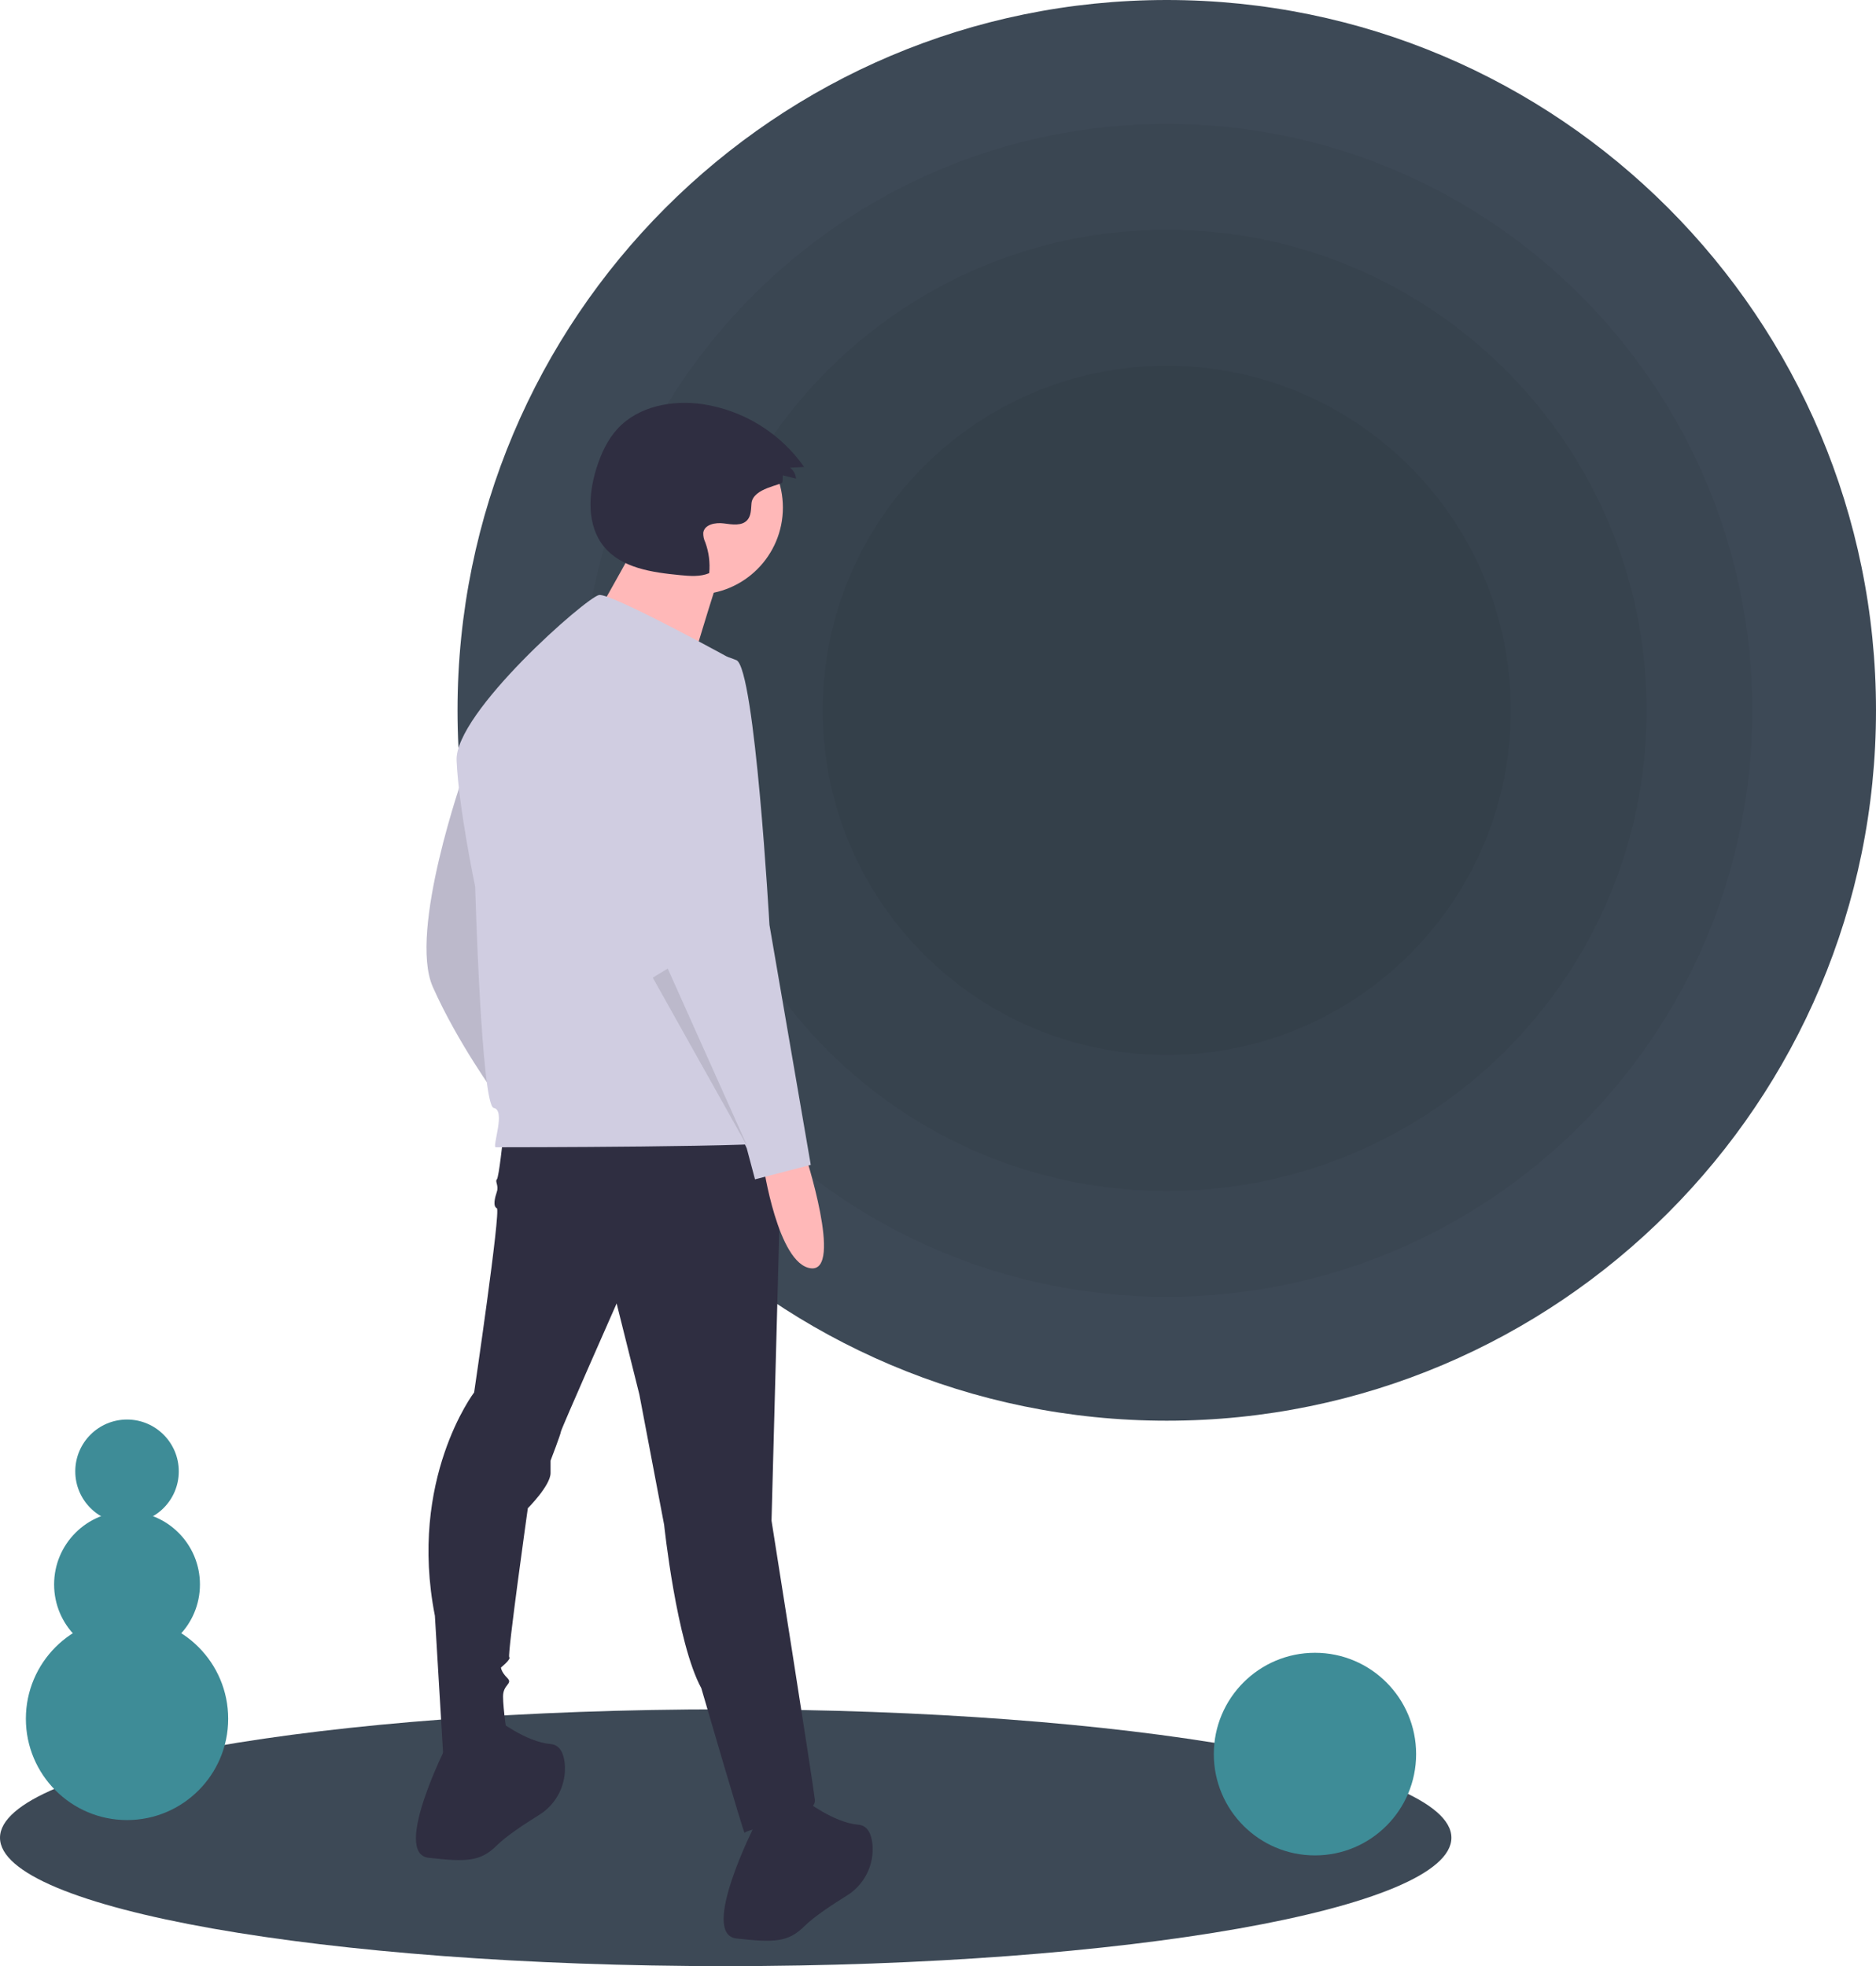 <svg width="208" height="218" viewBox="0 0 208 218" fill="none" xmlns="http://www.w3.org/2000/svg">
<g clip-path="url(#clip0_159_3210)">
<path d="M80.461 218C124.899 218 160.923 211.626 160.923 203.763C160.923 195.9 124.899 189.525 80.461 189.525C36.024 189.525 0 195.9 0 203.763C0 211.626 36.024 218 80.461 218Z" fill="#3D4956"/>
<path d="M129.364 157.524C172.794 157.524 208 122.261 208 78.762C208 35.263 172.794 0 129.364 0C85.935 0 50.728 35.263 50.728 78.762C50.728 122.261 85.935 157.524 129.364 157.524Z" fill="#3D4956"/>
<path opacity="0.05" d="M129.364 143.783C165.216 143.783 194.28 114.672 194.28 78.762C194.28 42.852 165.216 13.742 129.364 13.742C93.512 13.742 64.448 42.852 64.448 78.762C64.448 114.672 93.512 143.783 129.364 143.783Z" fill="black"/>
<path opacity="0.05" d="M129.364 132.052C158.748 132.052 182.569 108.193 182.569 78.762C182.569 49.331 158.748 25.472 129.364 25.472C99.98 25.472 76.16 49.331 76.16 78.762C76.16 108.193 99.98 132.052 129.364 132.052Z" fill="black"/>
<path opacity="0.05" d="M129.364 116.97C150.432 116.97 167.511 99.864 167.511 78.762C167.511 57.66 150.432 40.554 129.364 40.554C108.297 40.554 91.218 57.66 91.218 78.762C91.218 99.864 108.297 116.97 129.364 116.97Z" fill="black"/>
<path d="M51.425 85.811C51.425 85.811 45.243 103.241 47.991 109.433C50.738 115.625 55.089 121.588 55.089 121.588C55.089 121.588 53.486 86.957 51.425 85.811Z" fill="#D0CDE1"/>
<path opacity="0.1" d="M51.425 85.811C51.425 85.811 45.243 103.241 47.991 109.433C50.738 115.625 55.089 121.588 55.089 121.588C55.089 121.588 53.486 86.957 51.425 85.811Z" fill="black"/>
<path d="M55.775 126.175C55.775 126.175 55.318 130.533 55.089 130.762C54.859 130.992 55.318 131.45 55.089 132.138C54.859 132.826 54.63 133.744 55.089 133.973C55.546 134.202 52.57 154.385 52.57 154.385C52.57 154.385 45.242 164.017 48.219 179.154L49.135 194.52C49.135 194.52 56.233 194.978 56.233 192.456C56.233 192.456 55.775 189.474 55.775 188.098C55.775 186.722 56.92 186.722 56.233 186.034C55.546 185.346 55.546 184.887 55.546 184.887C55.546 184.887 56.691 183.97 56.462 183.741C56.233 183.511 58.523 167.228 58.523 167.228C58.523 167.228 61.042 164.705 61.042 163.329V161.953C61.042 161.953 62.187 158.971 62.187 158.742C62.187 158.513 68.369 144.523 68.369 144.523L70.888 154.614L73.635 169.063C73.635 169.063 75.009 182.135 77.757 187.181C77.757 187.181 82.566 203.694 82.566 203.235C82.566 202.776 90.58 201.629 90.351 199.565C90.122 197.501 85.542 168.604 85.542 168.604L86.687 125.717L55.775 126.175Z" fill="#2F2E41"/>
<path d="M49.593 193.373C49.593 193.373 43.411 205.528 47.532 205.987C51.654 206.446 53.257 206.446 55.089 204.611C56.09 203.608 58.118 202.262 59.751 201.248C60.718 200.657 61.5 199.805 62.006 198.789C62.512 197.773 62.722 196.635 62.612 195.506C62.491 194.384 62.072 193.459 61.042 193.373C58.294 193.144 55.089 190.621 55.089 190.621L49.593 193.373Z" fill="#2F2E41"/>
<path d="M83.71 202.317C83.71 202.317 77.528 214.473 81.65 214.931C85.771 215.39 87.374 215.39 89.206 213.555C90.207 212.552 92.235 211.206 93.868 210.192C94.836 209.601 95.617 208.749 96.123 207.733C96.629 206.718 96.839 205.58 96.729 204.45C96.608 203.328 96.19 202.403 95.159 202.317C92.412 202.088 89.206 199.565 89.206 199.565L83.71 202.317Z" fill="#2F2E41"/>
<path d="M77.177 65.919C82.492 65.919 86.802 61.603 86.802 56.278C86.802 50.954 82.492 46.638 77.177 46.638C71.861 46.638 67.551 50.954 67.551 56.278C67.551 61.603 71.861 65.919 77.177 65.919Z" fill="#FFB8B8"/>
<path d="M70.989 59.446C70.989 59.446 64.114 72.117 63.563 72.117C63.013 72.117 75.939 76.249 75.939 76.249C75.939 76.249 79.514 64.129 80.064 63.027L70.989 59.446Z" fill="#FFB8B8"/>
<path d="M81.535 73.312C81.535 73.312 67.797 65.743 66.423 65.973C65.049 66.202 50.395 79.045 50.624 84.32C50.853 89.595 52.684 98.31 52.684 98.31C52.684 98.31 53.371 122.62 54.745 122.85C56.119 123.079 54.516 127.207 54.974 127.207C55.432 127.207 87.031 127.207 87.26 126.519C87.489 125.831 81.535 73.312 81.535 73.312Z" fill="#D0CDE1"/>
<path d="M89.206 127.781C89.206 127.781 93.556 141.083 89.893 140.624C86.229 140.165 84.626 129.157 84.626 129.157L89.206 127.781Z" fill="#FFB8B8"/>
<path d="M77.528 72.509C77.528 72.509 69.056 74.344 70.43 85.811C71.804 97.278 74.323 108.745 74.323 108.745L82.795 127.322L83.711 130.762L89.893 129.157L85.313 102.553C85.313 102.553 83.711 74.114 81.65 73.197C80.35 72.642 78.937 72.406 77.528 72.509Z" fill="#D0CDE1"/>
<path opacity="0.1" d="M72.376 108.401L82.909 127.207L74.035 107.391L72.376 108.401Z" fill="black"/>
<path d="M86.759 53.44L86.791 52.703L88.254 53.068C88.238 52.831 88.171 52.601 88.058 52.393C87.945 52.185 87.788 52.004 87.598 51.862L89.157 51.775C87.849 49.913 86.178 48.337 84.245 47.14C82.312 45.943 80.156 45.152 77.909 44.812C74.538 44.323 70.784 45.031 68.472 47.537C67.351 48.753 66.647 50.299 66.145 51.876C65.222 54.78 65.034 58.242 66.959 60.603C68.915 63.003 72.332 63.473 75.411 63.77C76.494 63.874 77.629 63.971 78.633 63.55C78.745 62.397 78.598 61.233 78.202 60.145C78.037 59.808 77.958 59.435 77.973 59.06C78.11 58.143 79.331 57.911 80.249 58.035C81.167 58.159 82.27 58.349 82.873 57.645C83.289 57.16 83.264 56.454 83.319 55.818C83.469 54.085 86.743 53.803 86.759 53.44Z" fill="#2F2E41"/>
<path d="M145.796 205.722C151.99 205.722 157.011 200.693 157.011 194.489C157.011 188.285 151.99 183.256 145.796 183.256C139.602 183.256 134.581 188.285 134.581 194.489C134.581 200.693 139.602 205.722 145.796 205.722Z" fill="#3E8C97"/>
<path d="M14.084 201.803C20.278 201.803 25.299 196.774 25.299 190.57C25.299 184.367 20.278 179.337 14.084 179.337C7.89 179.337 2.869 184.367 2.869 190.57C2.869 196.774 7.89 201.803 14.084 201.803Z" fill="#3E8C97"/>
<path d="M14.084 183.778C18.549 183.778 22.169 180.153 22.169 175.68C22.169 171.207 18.549 167.582 14.084 167.582C9.618 167.582 5.999 171.207 5.999 175.68C5.999 180.153 9.618 183.778 14.084 183.778Z" fill="#3E8C97"/>
<path d="M14.084 168.888C17.253 168.888 19.822 166.315 19.822 163.141C19.822 159.967 17.253 157.394 14.084 157.394C10.915 157.394 8.346 159.967 8.346 163.141C8.346 166.315 10.915 168.888 14.084 168.888Z" fill="#3E8C97"/>
</g>
<defs>
<clipPath id="clip0_159_3210">
<rect width="208" height="218" fill="white"/>
</clipPath>
</defs>
</svg>
